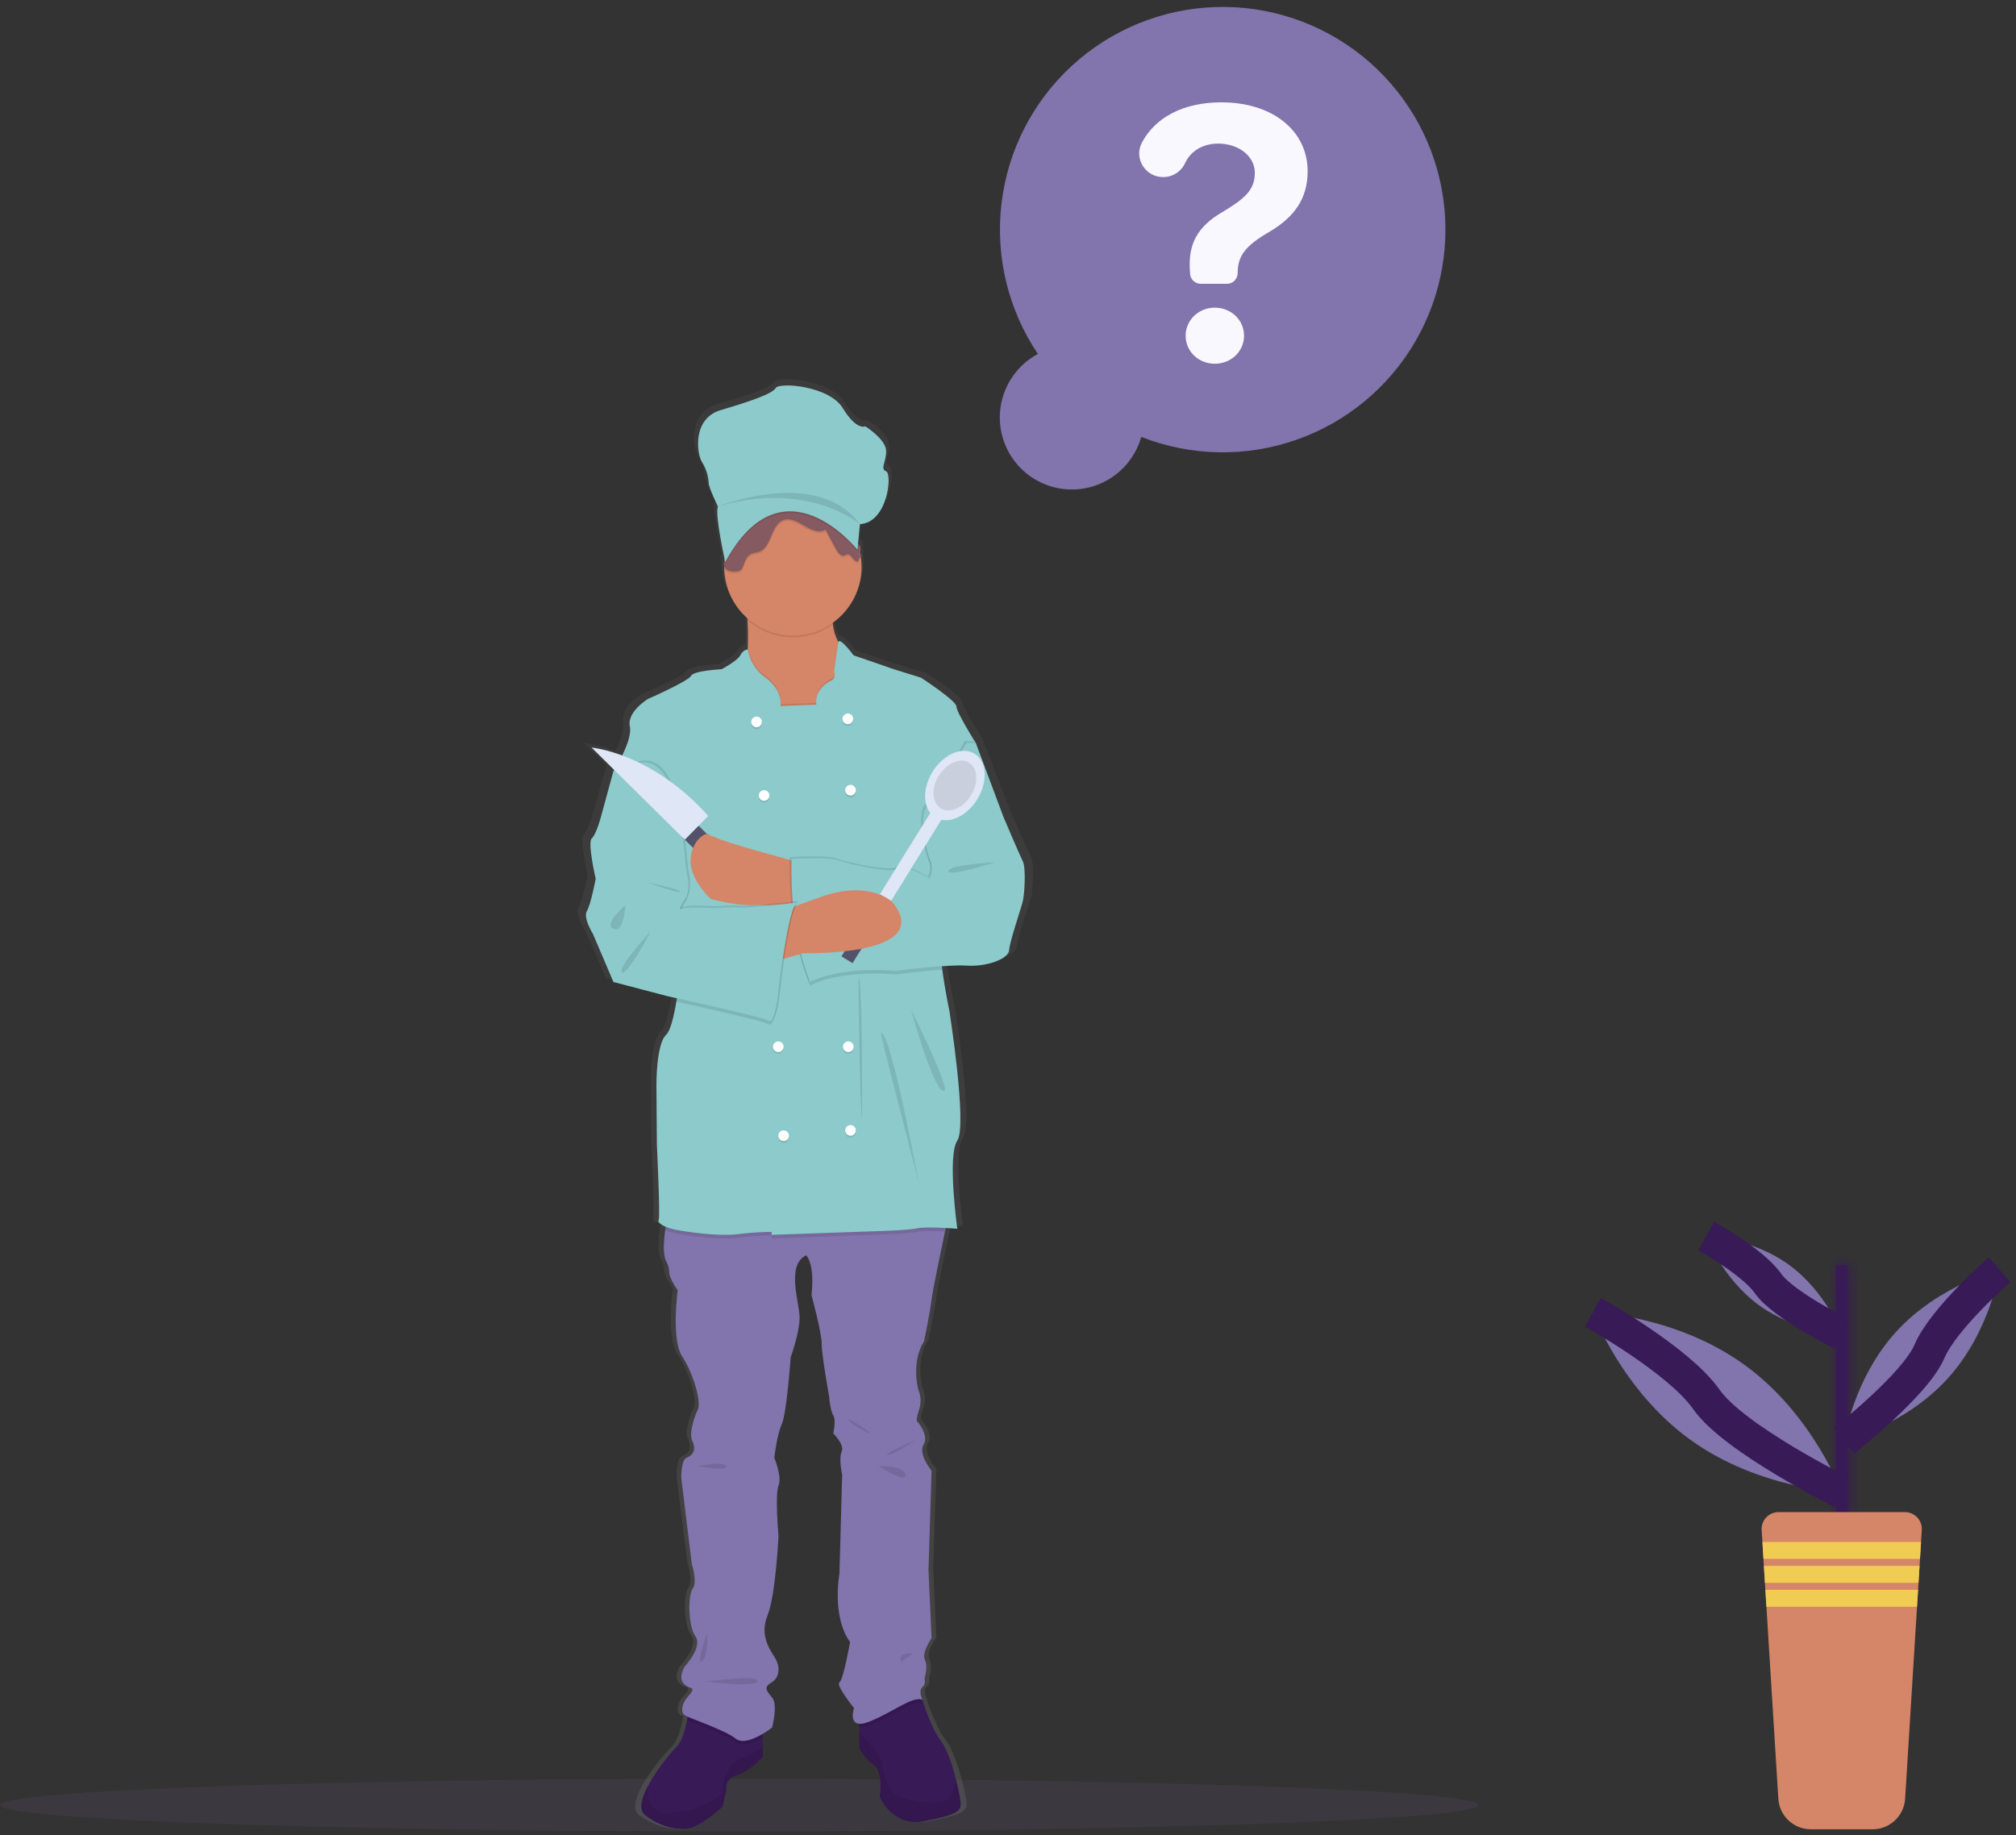 <svg width="123" height="112" viewBox="0 0 123 112" fill="none" xmlns="http://www.w3.org/2000/svg">
<rect x="0" y="0" width="123" height="112" fill="#333333" stroke="none"/>
<path opacity="0.1" d="M45.1 111.758C70.009 111.758 90.201 111.038 90.201 110.15C90.201 109.263 70.009 108.543 45.1 108.543C20.192 108.543 0 109.263 0 110.15C0 111.038 20.192 111.758 45.1 111.758Z" fill="#8274AC"/>
<path d="M62.91 52.313C62.713 51.933 61.675 49.571 61.675 49.571L59.935 45.063C59.935 45.063 58.701 43.162 58.701 42.809C58.701 42.456 56.456 41.044 56.456 41.044C56.456 41.044 54.633 40.501 54.492 40.447C54.352 40.393 52.191 39.678 52.191 39.678C52.191 39.678 51.341 38.559 51.22 38.851L51.219 38.852C51.215 38.845 51.211 38.838 51.206 38.831C51.032 38.506 50.922 38.151 50.882 37.785C50.877 37.752 50.873 37.718 50.869 37.684C51.429 37.304 51.889 36.794 52.207 36.196C52.526 35.599 52.694 34.933 52.697 34.256C52.696 34.078 52.684 33.9 52.661 33.723C52.676 33.713 52.692 33.705 52.709 33.698C52.744 33.682 52.735 33.67 52.709 33.657C52.718 33.653 52.727 33.648 52.736 33.644C52.782 33.624 52.751 33.608 52.706 33.59L52.709 33.589C52.772 33.562 52.692 33.543 52.628 33.514C52.624 33.495 52.621 33.477 52.617 33.458C52.632 33.422 52.64 33.384 52.643 33.346C52.649 33.349 52.654 33.352 52.66 33.355C52.676 33.285 52.675 33.212 52.659 33.142C52.655 33.156 52.65 33.17 52.644 33.184C52.648 33.12 52.635 33.057 52.607 33.001C52.578 32.944 52.535 32.896 52.481 32.862C52.478 32.859 52.474 32.856 52.471 32.854L52.59 31.636C54.345 31.553 54.652 28.567 54.252 28.402C53.852 28.236 54.252 27.877 54.252 27.158C54.252 26.439 52.929 25.638 52.929 25.638C52.929 25.638 52.374 25.914 51.513 24.532C50.651 23.15 47.48 22.929 47.265 23.288C47.049 23.648 45.633 24.118 43.786 24.643C41.94 25.168 42.278 27.351 42.586 27.821C42.84 28.21 42.988 28.657 43.017 29.12C43.017 29.397 43.602 30.558 43.602 30.558C43.417 30.96 43.887 33.163 44.026 33.79C44.024 33.809 44.021 33.828 44.019 33.847C44.018 33.849 44.017 33.851 44.016 33.853C44.009 33.863 44.003 33.874 43.998 33.884C43.968 33.949 43.958 34.022 43.969 34.092C43.959 34.169 43.97 34.248 44 34.319C44.011 34.909 44.147 35.49 44.401 36.023C44.654 36.556 45.018 37.029 45.469 37.41C45.471 37.447 45.474 37.485 45.476 37.524C45.501 38.036 45.516 38.641 45.489 39.22C45.488 39.249 45.486 39.278 45.484 39.308C45.382 39.328 45.286 39.373 45.205 39.437C45.123 39.501 45.058 39.584 45.014 39.678C44.84 40.013 43.83 40.528 43.83 40.528C43.83 40.528 42.063 40.61 41.894 40.936C41.726 41.262 39.173 42.348 39.173 42.348C39.173 42.348 37.826 43.135 38.022 44.031C38.125 44.499 37.837 45.227 37.538 45.815C36.914 45.578 36.264 45.416 35.602 45.332L37.032 46.701C37.002 46.747 36.984 46.774 36.984 46.774L36.171 49.652C36.171 49.652 35.89 50.657 35.609 50.901C35.329 51.146 35.862 53.372 35.862 53.372C35.862 53.372 35.553 54.947 35.301 55.354C35.048 55.762 35.694 56.766 35.694 56.766L36.984 59.699L40.407 60.568C40.407 60.568 40.635 60.616 41.004 60.695C40.992 60.765 40.98 60.835 40.968 60.905C40.803 61.839 40.587 62.698 40.323 62.93C39.678 63.501 39.706 66.053 39.706 66.053L39.734 69.665C39.734 69.665 39.958 74.118 39.846 74.281C39.775 74.383 39.917 74.551 40.292 74.702C40.282 74.769 40.271 74.837 40.261 74.906C40.156 75.645 40.109 76.488 40.351 76.86C40.456 77.062 40.514 77.285 40.52 77.512C40.52 77.865 41.053 78.598 41.053 78.598C41.053 78.598 40.632 81.612 41.333 82.644C42.035 83.676 42.624 85.549 42.287 85.984C42.287 85.984 41.698 87.26 41.978 87.83C42.259 88.401 41.978 88.727 41.614 88.862C41.249 88.998 41.28 90.111 41.28 90.111L41.95 95.406C41.95 95.406 42.315 96.492 42.007 96.873C41.698 97.253 41.698 99.153 42.175 99.805C42.652 100.457 41.502 101.652 41.502 101.652C41.502 101.652 40.8 102.656 41.922 102.982C41.922 102.982 42.147 103.037 41.726 103.471C41.305 103.905 41.221 104.449 41.502 104.639C41.56 104.673 41.621 104.704 41.684 104.729C41.673 104.793 41.662 104.86 41.649 104.931C41.541 105.498 41.338 106.236 40.968 106.594C40.253 107.327 39.635 108.15 39.131 109.042C38.746 109.772 38.578 110.455 39.004 110.775C40.014 111.536 41.305 111.78 42.063 111.481C42.82 111.183 43.886 110.259 43.886 110.259L44.139 109.2C44.139 109.2 43.971 108.549 44.812 108.304C45.654 108.06 46.44 107.191 46.44 107.191V105.783C46.644 105.667 46.84 105.539 47.029 105.399C47.029 105.399 47.422 104.014 47.029 103.552C46.636 103.091 46.496 102.928 47.001 102.629C47.506 102.331 47.574 101.679 47.204 101.109C46.833 100.538 46.243 99.697 46.748 98.502C47.253 97.307 47.438 93.641 47.438 93.641C47.438 93.641 47.203 91.143 47.438 90.573C47.674 90.003 47.169 88.862 47.169 88.862C47.169 88.862 47.337 87.45 47.646 86.799C47.955 86.147 48.207 82.698 48.207 82.698C48.207 82.698 48.769 81.232 48.769 80.282C48.769 79.331 47.899 77.05 49.189 76.453C49.189 76.453 49.751 76.942 49.526 78.897C49.526 78.897 50.171 81.178 50.171 81.884C50.171 82.59 50.648 85.142 50.648 85.142C50.648 85.142 50.704 85.957 50.901 86.255C51.097 86.554 50.901 87.369 50.901 87.369C50.901 87.369 51.63 88.048 51.434 88.482C51.237 88.916 51.468 89.896 51.468 89.896L51.294 95.977C51.294 95.977 50.789 98.583 51.967 100.158C51.967 100.158 51.546 102.466 51.294 102.629C51.041 102.792 52.22 104.204 52.22 104.204C52.22 104.204 51.893 105.119 52.556 105.164V106.675C52.786 107.082 53.102 107.434 53.482 107.707C54.099 108.141 53.847 109.635 53.847 109.635C53.847 109.635 54.633 111.536 56.709 111.128C58.785 110.721 59.066 110.531 58.953 109.852C58.913 109.605 58.823 109.162 58.694 108.661C58.471 107.788 58.129 106.736 57.719 106.217C57.074 105.399 56.54 103.688 56.54 103.688C56.54 103.688 56.288 103.118 56.54 102.928C56.793 102.738 56.681 102.385 56.681 102.385C56.681 102.385 56.926 101.679 56.705 101.244C56.484 100.81 57.13 99.914 57.13 99.914L56.933 95.732L57.13 89.65C57.13 89.65 56.26 88.645 56.625 88.048C56.989 87.45 56.204 86.609 56.204 86.609C56.204 86.609 56.12 86.581 56.344 85.903C56.478 85.502 56.458 85.067 56.288 84.681C56.288 84.681 55.811 82.997 56.653 81.721C56.653 81.721 57.017 80.037 57.13 79.168C57.207 78.564 57.692 76.308 57.98 74.989C57.997 74.914 58.012 74.843 58.027 74.775C58.443 74.797 58.757 74.824 58.757 74.824C58.757 74.824 58.112 70.343 58.757 69.42C59.402 68.497 58.252 61.437 58.252 61.437C58.252 61.437 57.977 60.203 57.807 58.944C57.798 58.872 57.789 58.801 57.78 58.729C58.301 58.688 58.824 58.676 59.346 58.694C60.693 58.776 62.012 58.26 62.04 57.744C62.068 57.228 62.797 55.191 62.91 54.73C63.022 54.268 63.106 52.693 62.91 52.313Z" fill="url(#paint0_linear)"/>
<path d="M46.538 104.696V107.21C46.538 107.21 45.781 108.075 44.97 108.318C44.159 108.562 44.321 109.211 44.321 109.211L44.078 110.265C44.078 110.265 43.05 111.184 42.32 111.482C41.59 111.779 40.347 111.536 39.373 110.779C38.962 110.46 39.125 109.779 39.496 109.053C39.979 108.168 40.574 107.348 41.266 106.615C41.622 106.259 41.817 105.524 41.921 104.959C41.998 104.537 42.023 104.209 42.023 104.209L46.538 104.696Z" fill="#381A56"/>
<path opacity="0.1" d="M46.538 106.571V107.209C46.538 107.209 45.781 108.074 44.97 108.318C44.159 108.561 44.321 109.21 44.321 109.21L44.078 110.264C44.078 110.264 43.05 111.184 42.32 111.481C41.59 111.778 40.347 111.535 39.373 110.778C38.962 110.459 39.125 109.779 39.496 109.052C39.478 109.816 39.704 110.673 40.806 110.643C41.996 110.605 43.142 110.188 44.078 109.453C44.078 109.453 44.05 107.669 45.294 107.263C45.749 107.113 46.171 106.878 46.538 106.571Z" fill="black"/>
<path d="M56.433 111.131C54.432 111.536 53.675 109.644 53.675 109.644C53.675 109.644 53.919 108.157 53.324 107.724C52.956 107.45 52.652 107.1 52.432 106.697V104.21L54.865 102.479L56.182 103.645L56.271 103.723C56.271 103.723 56.784 105.426 57.406 106.241C57.801 106.758 58.131 107.805 58.346 108.674C58.47 109.173 58.557 109.614 58.596 109.86C58.704 110.536 58.434 110.725 56.433 111.131Z" fill="#381A56"/>
<path opacity="0.1" d="M56.433 111.13C54.432 111.535 53.675 109.643 53.675 109.643C53.675 109.643 53.919 108.156 53.324 107.723C52.956 107.449 52.652 107.099 52.432 106.696V105.732C52.818 106.14 53.545 106.93 53.702 107.264C53.919 107.723 53.946 109.4 54.946 109.697C55.946 109.994 57.893 110.265 58.055 109.508C58.123 109.22 58.22 108.94 58.346 108.673C58.47 109.172 58.557 109.613 58.596 109.859C58.704 110.535 58.434 110.724 56.433 111.13Z" fill="black"/>
<path opacity="0.1" d="M42.023 104.209L46.538 104.696V106.025C46.028 106.326 45.298 106.647 44.888 106.318C44.283 105.833 42.482 105.218 41.921 104.959C41.998 104.537 42.023 104.209 42.023 104.209Z" fill="black"/>
<path opacity="0.1" d="M56.271 103.939C55.649 103.723 54.54 104.669 53.081 105.264C52.878 105.36 52.656 105.409 52.432 105.409V104.21L54.865 102.479L56.182 103.645C56.202 103.746 56.232 103.844 56.271 103.939Z" fill="black"/>
<path d="M57.865 74.172C57.865 74.172 57.78 74.57 57.658 75.147C57.38 76.461 56.913 78.707 56.838 79.309C56.73 80.174 56.379 81.85 56.379 81.85C55.567 83.121 56.027 84.797 56.027 84.797C56.191 85.182 56.211 85.615 56.081 86.013C55.865 86.689 55.946 86.716 55.946 86.716C55.946 86.716 56.703 87.554 56.352 88.149C56 88.744 56.838 89.744 56.838 89.744L56.649 95.8L56.838 99.964C56.838 99.964 56.216 100.856 56.429 101.288C56.642 101.721 56.406 102.424 56.406 102.424C56.406 102.424 56.514 102.775 56.27 102.965C56.027 103.154 56.27 103.722 56.27 103.722C55.649 103.505 54.54 104.452 53.08 105.046C51.62 105.641 52.107 104.235 52.107 104.235C52.107 104.235 50.971 102.829 51.215 102.667C51.458 102.505 51.864 100.207 51.864 100.207C50.728 98.639 51.215 96.043 51.215 96.043L51.382 89.99C51.382 89.99 51.161 89.014 51.35 88.582C51.539 88.149 50.836 87.473 50.836 87.473C50.836 87.473 51.026 86.662 50.836 86.365C50.647 86.067 50.593 85.256 50.593 85.256C50.593 85.256 50.133 82.715 50.133 82.012C50.133 81.309 49.511 79.038 49.511 79.038C49.728 77.092 49.187 76.605 49.187 76.605C47.943 77.2 48.782 79.471 48.782 80.417C48.782 81.363 48.241 82.823 48.241 82.823C48.241 82.823 47.998 86.257 47.7 86.906C47.403 87.554 47.24 88.96 47.24 88.96C47.24 88.96 47.727 90.096 47.5 90.663C47.273 91.231 47.5 93.719 47.5 93.719C47.5 93.719 47.322 97.368 46.835 98.558C46.348 99.747 46.916 100.585 47.274 101.153C47.631 101.721 47.565 102.37 47.078 102.667C46.592 102.965 46.727 103.127 47.105 103.586C47.484 104.046 47.105 105.425 47.105 105.425C47.105 105.425 45.564 106.641 44.888 106.101C44.213 105.56 42.05 104.857 41.779 104.668C41.509 104.479 41.59 103.938 41.996 103.505C42.401 103.073 42.185 103.019 42.185 103.019C41.103 102.694 41.779 101.694 41.779 101.694C41.779 101.694 42.888 100.504 42.428 99.856C41.969 99.207 41.969 97.314 42.266 96.936C42.563 96.557 42.212 95.476 42.212 95.476L41.566 90.204C41.566 90.204 41.536 89.095 41.888 88.96C42.239 88.825 42.509 88.501 42.239 87.933C41.969 87.365 42.536 86.094 42.536 86.094C42.861 85.662 42.293 83.796 41.617 82.769C40.941 81.742 41.347 78.741 41.347 78.741C41.347 78.741 40.833 78.011 40.833 77.659C40.828 77.434 40.773 77.212 40.671 77.011C40.437 76.64 40.483 75.8 40.584 75.065C40.683 74.353 40.833 73.739 40.833 73.739L57.865 74.172Z" fill="#8274AC"/>
<path d="M52.567 43.543L47.241 44.787C47.241 44.787 44.619 42.57 45.268 41.38C45.49 40.972 45.589 40.274 45.623 39.536C45.648 38.96 45.634 38.358 45.609 37.848C45.572 37.112 45.511 36.568 45.511 36.568C45.511 36.568 50.972 33.486 50.783 36.568C50.745 37.081 50.757 37.597 50.819 38.108C50.857 38.471 50.963 38.825 51.131 39.149C51.423 39.669 51.783 39.677 51.783 39.677L52.567 43.543Z" fill="#D58668"/>
<path opacity="0.1" d="M50.818 38.108C50.049 38.66 49.114 38.935 48.168 38.888C47.222 38.841 46.32 38.474 45.609 37.848C45.571 37.112 45.511 36.568 45.511 36.568C45.511 36.568 50.972 33.486 50.783 36.568C50.744 37.081 50.756 37.597 50.818 38.108Z" fill="black"/>
<path d="M48.376 38.783C50.69 38.783 52.566 36.907 52.566 34.593C52.566 32.279 50.69 30.402 48.376 30.402C46.062 30.402 44.185 32.279 44.185 34.593C44.185 36.907 46.062 38.783 48.376 38.783Z" fill="#D58668"/>
<path opacity="0.1" d="M52.567 43.542L47.241 44.786C47.241 44.786 44.619 42.569 45.268 41.379C45.49 40.971 45.589 40.273 45.623 39.536C45.74 40.177 46.084 40.755 46.593 41.163C47.809 41.974 47.62 42.974 47.62 42.974L49.81 42.893C49.675 42.001 50.486 41.515 50.756 41.406C51.026 41.298 50.891 40.812 50.891 40.812L51.131 39.148C51.423 39.669 51.783 39.676 51.783 39.676L52.567 43.542Z" fill="black"/>
<path opacity="0.1" d="M57.865 74.172C57.865 74.172 57.78 74.57 57.658 75.147C57.07 75.116 56.292 75.093 55.946 75.172C55.351 75.307 52.972 75.361 52.972 75.361L47.078 75.57V75.388C46.4 75.394 45.723 75.439 45.051 75.524C44.05 75.659 42.482 75.469 41.482 75.307C41.174 75.263 40.873 75.182 40.584 75.065C40.683 74.353 40.833 73.739 40.833 73.739L57.865 74.172Z" fill="black"/>
<path d="M57.406 57.006C57.321 57.511 57.384 58.349 57.492 59.175C57.655 60.428 57.92 61.657 57.92 61.657C57.92 61.657 59.029 68.686 58.407 69.605C57.785 70.524 58.407 74.985 58.407 74.985C58.407 74.985 56.541 74.823 55.947 74.958C55.352 75.093 52.973 75.147 52.973 75.147L47.079 75.356V75.174C46.401 75.18 45.724 75.225 45.051 75.309C44.051 75.445 42.483 75.255 41.483 75.093C40.482 74.931 40.077 74.606 40.185 74.444C40.293 74.282 40.077 69.848 40.077 69.848L40.05 66.253C40.05 66.253 40.023 63.711 40.645 63.144C40.899 62.912 41.107 62.057 41.266 61.127C41.495 59.78 41.618 58.277 41.618 58.277L37.508 47.274L37.427 47.057C37.427 47.057 38.617 45.219 38.428 44.327C38.238 43.435 39.536 42.651 39.536 42.651C39.536 42.651 41.996 41.569 42.158 41.245C42.321 40.92 44.024 40.839 44.024 40.839C44.024 40.839 44.997 40.326 45.165 39.992C45.206 39.9 45.268 39.818 45.347 39.753C45.426 39.689 45.519 39.645 45.618 39.624C45.733 40.273 46.079 40.858 46.592 41.272C47.809 42.083 47.62 43.083 47.62 43.083L49.809 43.002C49.674 42.11 50.485 41.623 50.756 41.515C51.026 41.407 50.891 40.92 50.891 40.92L51.144 39.17C51.261 38.879 52.081 39.992 52.081 39.992C52.081 39.992 54.162 40.704 54.297 40.758C54.432 40.812 56.19 41.353 56.19 41.353C56.19 41.353 58.353 42.759 58.353 43.11C58.353 43.462 59.542 45.354 59.542 45.354C59.542 45.354 59.528 45.43 59.502 45.568C59.228 47.059 57.604 55.844 57.406 57.006Z" fill="#8CCACB"/>
<path d="M48.755 52.626C48.755 52.626 44.078 51.382 43.618 51.085C43.158 50.788 40.455 52.518 43.753 54.87C43.753 54.87 47.786 55.708 48.865 54.87C49.944 54.032 48.755 52.626 48.755 52.626Z" fill="#D58668"/>
<path opacity="0.1" d="M58.866 45.217L59.434 45.244L61.11 49.732C61.11 49.732 62.11 52.084 62.299 52.462C62.489 52.841 62.407 54.409 62.299 54.868C62.191 55.328 61.488 57.356 61.461 57.869C61.434 58.383 60.163 58.897 58.866 58.816C57.568 58.734 54.54 59.14 54.54 59.14C54.54 59.14 51.306 58.802 49.322 59.816C49.322 59.816 48.052 57.194 48.187 52.3C48.187 52.3 50.431 52.165 50.998 52.381C51.566 52.597 54.324 53.219 54.675 52.895C55.027 52.57 56.622 53.49 56.622 53.49C56.703 53.311 56.745 53.118 56.745 52.922C56.745 52.726 56.703 52.532 56.622 52.354C56.352 51.705 55.892 49.678 56.487 49.029C57.081 48.38 58.866 45.217 58.866 45.217Z" fill="black"/>
<path opacity="0.1" d="M57.492 59.173C56.15 59.264 54.649 59.465 54.649 59.465C54.649 59.465 51.416 59.127 49.431 60.141C49.431 60.141 48.16 57.519 48.296 52.625C48.296 52.625 50.54 52.49 51.107 52.706C51.675 52.923 54.433 53.544 54.784 53.22C55.136 52.896 56.731 53.815 56.731 53.815C56.812 53.637 56.854 53.443 56.854 53.247C56.854 53.051 56.812 52.858 56.731 52.679C56.46 52.031 56.001 50.003 56.596 49.354C57.19 48.705 58.975 45.542 58.975 45.542L59.502 45.567C59.228 47.057 57.605 55.843 57.407 57.005C57.321 57.51 57.384 58.347 57.492 59.173Z" fill="black"/>
<path d="M58.975 45.327L59.542 45.354L61.219 49.842C61.219 49.842 62.219 52.194 62.408 52.573C62.597 52.951 62.516 54.519 62.408 54.979C62.3 55.438 61.597 57.466 61.57 57.98C61.543 58.493 60.272 59.007 58.975 58.926C57.677 58.845 54.649 59.25 54.649 59.25C54.649 59.25 51.415 58.912 49.431 59.926C49.431 59.926 48.16 57.304 48.296 52.41C48.296 52.41 50.54 52.275 51.107 52.492C51.675 52.708 54.433 53.33 54.784 53.005C55.136 52.681 56.731 53.6 56.731 53.6C56.812 53.422 56.854 53.228 56.854 53.032C56.854 52.836 56.812 52.643 56.731 52.465C56.46 51.816 56.001 49.788 56.596 49.139C57.19 48.49 58.975 45.327 58.975 45.327Z" fill="#8CCACB"/>
<path d="M53.262 55.255L53.937 55.673L57.696 49.602L57.022 49.184L53.262 55.255Z" fill="#DFE6F5"/>
<path d="M59.623 48.781C60.288 47.708 60.216 46.46 59.463 45.994C58.711 45.528 57.562 46.02 56.898 47.093C56.233 48.166 56.305 49.414 57.057 49.88C57.81 50.346 58.959 49.854 59.623 48.781Z" fill="#DFE6F5"/>
<path opacity="0.1" d="M59.239 48.542C59.716 47.772 59.664 46.877 59.124 46.542C58.584 46.208 57.759 46.561 57.282 47.331C56.806 48.101 56.857 48.997 57.397 49.331C57.937 49.666 58.762 49.312 59.239 48.542Z" fill="black"/>
<path d="M51.34 58.36L52.015 58.777L54.354 55L53.68 54.582L51.34 58.36Z" fill="#53526B"/>
<path d="M47.376 58.627L49.025 58.168C49.025 58.168 57.163 58.384 54.432 55.032C54.432 55.032 52.999 53.653 49.998 54.761C46.997 55.87 46.159 56.005 46.159 56.005L47.376 58.627Z" fill="#D58668"/>
<path opacity="0.1" d="M46.16 44.49C46.339 44.49 46.484 44.344 46.484 44.165C46.484 43.986 46.339 43.841 46.16 43.841C45.981 43.841 45.835 43.986 45.835 44.165C45.835 44.344 45.981 44.49 46.16 44.49Z" fill="black"/>
<path opacity="0.1" d="M51.729 44.298C51.908 44.298 52.053 44.153 52.053 43.974C52.053 43.795 51.908 43.649 51.729 43.649C51.55 43.649 51.404 43.795 51.404 43.974C51.404 44.153 51.55 44.298 51.729 44.298Z" fill="black"/>
<path d="M46.16 44.379C46.339 44.379 46.484 44.234 46.484 44.055C46.484 43.876 46.339 43.73 46.16 43.73C45.981 43.73 45.835 43.876 45.835 44.055C45.835 44.234 45.981 44.379 46.16 44.379Z" fill="white"/>
<path opacity="0.1" d="M46.619 48.975C46.798 48.975 46.943 48.83 46.943 48.651C46.943 48.471 46.798 48.326 46.619 48.326C46.44 48.326 46.294 48.471 46.294 48.651C46.294 48.83 46.44 48.975 46.619 48.975Z" fill="black"/>
<path opacity="0.1" d="M51.891 48.652C52.071 48.652 52.216 48.507 52.216 48.327C52.216 48.148 52.071 48.003 51.891 48.003C51.712 48.003 51.567 48.148 51.567 48.327C51.567 48.507 51.712 48.652 51.891 48.652Z" fill="black"/>
<path d="M46.619 48.868C46.798 48.868 46.943 48.722 46.943 48.543C46.943 48.364 46.798 48.219 46.619 48.219C46.44 48.219 46.294 48.364 46.294 48.543C46.294 48.722 46.44 48.868 46.619 48.868Z" fill="white"/>
<path opacity="0.1" d="M51.756 64.306C51.935 64.306 52.081 64.161 52.081 63.982C52.081 63.803 51.935 63.657 51.756 63.657C51.577 63.657 51.432 63.803 51.432 63.982C51.432 64.161 51.577 64.306 51.756 64.306Z" fill="black"/>
<path opacity="0.1" d="M47.485 64.306C47.664 64.306 47.809 64.161 47.809 63.982C47.809 63.803 47.664 63.657 47.485 63.657C47.306 63.657 47.161 63.803 47.161 63.982C47.161 64.161 47.306 64.306 47.485 64.306Z" fill="black"/>
<path d="M51.756 64.2C51.935 64.2 52.081 64.054 52.081 63.875C52.081 63.696 51.935 63.551 51.756 63.551C51.577 63.551 51.432 63.696 51.432 63.875C51.432 64.054 51.577 64.2 51.756 64.2Z" fill="white"/>
<path opacity="0.1" d="M47.81 69.74C47.989 69.74 48.135 69.594 48.135 69.415C48.135 69.236 47.989 69.091 47.81 69.091C47.631 69.091 47.486 69.236 47.486 69.415C47.486 69.594 47.631 69.74 47.81 69.74Z" fill="black"/>
<path opacity="0.1" d="M51.891 69.415C52.071 69.415 52.216 69.269 52.216 69.09C52.216 68.911 52.071 68.766 51.891 68.766C51.712 68.766 51.567 68.911 51.567 69.09C51.567 69.269 51.712 69.415 51.891 69.415Z" fill="black"/>
<path d="M47.81 69.63C47.989 69.63 48.135 69.485 48.135 69.306C48.135 69.127 47.989 68.981 47.81 68.981C47.631 68.981 47.486 69.127 47.486 69.306C47.486 69.485 47.631 69.63 47.81 69.63Z" fill="white"/>
<path d="M47.485 64.2C47.664 64.2 47.809 64.054 47.809 63.875C47.809 63.696 47.664 63.551 47.485 63.551C47.306 63.551 47.161 63.696 47.161 63.875C47.161 64.054 47.306 64.2 47.485 64.2Z" fill="white"/>
<path d="M51.891 69.306C52.071 69.306 52.216 69.161 52.216 68.982C52.216 68.802 52.071 68.657 51.891 68.657C51.712 68.657 51.567 68.802 51.567 68.982C51.567 69.161 51.712 69.306 51.891 69.306Z" fill="white"/>
<path d="M51.729 44.191C51.908 44.191 52.053 44.046 52.053 43.866C52.053 43.687 51.908 43.542 51.729 43.542C51.55 43.542 51.404 43.687 51.404 43.866C51.404 44.046 51.55 44.191 51.729 44.191Z" fill="white"/>
<path d="M51.891 48.543C52.071 48.543 52.216 48.398 52.216 48.219C52.216 48.04 52.071 47.895 51.891 47.895C51.712 47.895 51.567 48.04 51.567 48.219C51.567 48.398 51.712 48.543 51.891 48.543Z" fill="white"/>
<path opacity="0.1" d="M52.378 59.601C52.378 59.601 52.432 67.008 52.594 68.333C52.594 68.333 52.653 59.95 52.378 59.601Z" fill="black"/>
<path opacity="0.1" d="M53.756 63.034C53.645 63.034 55.973 71.713 56.081 72.334C56.19 72.956 54.405 63.034 53.756 63.034Z" fill="black"/>
<path opacity="0.1" d="M55.595 61.629C55.595 61.71 56.893 66.333 57.542 66.576C58.191 66.82 55.595 61.629 55.595 61.629Z" fill="black"/>
<path opacity="0.1" d="M60.705 52.626C60.705 52.626 57.947 52.749 57.866 53.147C57.785 53.545 60.705 52.626 60.705 52.626Z" fill="black"/>
<path opacity="0.1" d="M55.838 87.881C55.838 87.881 53.864 88.719 54.161 88.773C54.459 88.827 55.838 87.881 55.838 87.881Z" fill="black"/>
<path opacity="0.1" d="M51.755 86.637C51.678 86.464 53.08 87.34 53.08 87.448C53.08 87.556 51.863 86.88 51.755 86.637Z" fill="black"/>
<path opacity="0.1" d="M53.594 89.474C53.594 89.474 55.135 89.396 55.243 89.989C55.352 90.582 53.594 89.474 53.594 89.474Z" fill="black"/>
<path opacity="0.1" d="M42.509 89.472C42.509 89.472 44.185 89.144 44.32 89.472C44.455 89.8 42.509 89.472 42.509 89.472Z" fill="black"/>
<path opacity="0.1" d="M43.132 99.668C43.132 99.668 43.241 101.047 42.835 101.371C42.429 101.696 43.132 99.668 43.132 99.668Z" fill="black"/>
<path opacity="0.1" d="M42.926 102.587C43.455 102.641 46.24 102.154 46.212 102.587C46.185 103.02 42.926 102.587 42.926 102.587Z" fill="black"/>
<path opacity="0.1" d="M55.703 100.912C55.703 100.912 54.753 100.766 54.985 101.407L55.703 100.912Z" fill="black"/>
<path opacity="0.1" d="M38.049 46.948H37.535L36.751 49.814C36.751 49.814 36.481 50.814 36.21 51.057C35.94 51.301 36.454 53.518 36.454 53.518C36.454 53.518 36.156 55.086 35.913 55.491C35.67 55.897 36.291 56.897 36.291 56.897L37.535 59.817L40.833 60.682C40.833 60.682 46.646 61.953 46.916 62.142C47.187 62.331 47.43 62.061 47.619 60.304C47.809 58.546 48.322 55.14 48.728 54.978C48.728 54.978 45.483 55.329 45.213 55.275C44.943 55.221 43.645 55.302 43.645 55.302C43.645 55.302 41.942 55.194 41.672 55.356C41.401 55.518 42.023 54.571 42.023 54.571C42.137 54.137 42.137 53.681 42.023 53.247C41.834 52.517 41.725 44.245 38.049 46.948Z" fill="black"/>
<path opacity="0.1" d="M48.619 55.303C48.213 55.465 47.7 58.871 47.51 60.629C47.321 62.386 47.078 62.657 46.807 62.467C46.588 62.314 42.713 61.446 41.265 61.126C41.493 59.78 41.617 58.277 41.617 58.277L37.507 47.273H37.94C41.617 44.57 41.725 52.843 41.914 53.573C42.028 54.007 42.028 54.462 41.914 54.896C41.914 54.896 41.292 55.844 41.563 55.681C41.833 55.519 43.536 55.627 43.536 55.627C43.536 55.627 44.834 55.546 45.104 55.6C45.375 55.654 48.619 55.303 48.619 55.303Z" fill="black"/>
<path d="M37.94 47.057H37.427L36.643 49.923C36.643 49.923 36.372 50.924 36.102 51.167C35.831 51.41 36.345 53.627 36.345 53.627C36.345 53.627 36.048 55.195 35.804 55.601C35.561 56.006 36.183 57.007 36.183 57.007L37.427 59.926L40.725 60.791C40.725 60.791 46.538 62.062 46.808 62.251C47.078 62.441 47.322 62.17 47.511 60.413C47.7 58.656 48.214 55.249 48.619 55.087C48.619 55.087 45.375 55.438 45.105 55.384C44.834 55.33 43.537 55.411 43.537 55.411C43.537 55.411 41.833 55.303 41.563 55.465C41.293 55.628 41.914 54.68 41.914 54.68C42.028 54.246 42.028 53.791 41.914 53.357C41.725 52.627 41.617 44.354 37.94 47.057Z" fill="#8CCACB"/>
<path opacity="0.1" d="M39.698 56.843C39.698 56.843 38.211 59.654 37.941 59.33C37.67 59.006 39.698 56.843 39.698 56.843Z" fill="black"/>
<path opacity="0.1" d="M38.157 55.242C38.157 55.242 36.778 56.384 37.426 56.681C38.075 56.978 38.157 55.242 38.157 55.242Z" fill="black"/>
<path opacity="0.1" d="M39.455 53.843C39.563 53.87 41.455 54.246 41.482 54.409C41.509 54.573 39.455 53.843 39.455 53.843Z" fill="black"/>
<path opacity="0.1" d="M52.578 34.036C52.52 34.057 52.469 34.097 52.436 34.149C52.402 34.202 52.388 34.264 52.394 34.326C52.283 34.423 52.129 34.309 52.039 34.184C51.948 34.061 51.845 33.909 51.708 33.926C51.643 33.947 51.579 33.973 51.519 34.005C51.302 34.074 51.12 33.82 50.998 33.597C50.788 33.207 50.577 32.817 50.366 32.427C49.943 32.673 49.443 32.415 49.024 32.161C48.604 31.907 48.105 31.648 47.681 31.894C47.059 32.253 47.036 33.45 46.392 33.745C46.184 33.84 45.943 33.82 45.75 33.951C45.56 34.081 45.457 34.33 45.372 34.569C45.34 34.706 45.266 34.828 45.16 34.919C45.093 34.954 45.017 34.972 44.941 34.972C44.75 35.004 44.554 34.977 44.379 34.893C44.288 34.835 44.218 34.748 44.183 34.646C44.148 34.544 44.148 34.432 44.184 34.33C44.19 34.32 44.195 34.309 44.202 34.299C44.271 34.215 44.333 34.126 44.388 34.032C44.453 33.86 44.36 33.66 44.38 33.474C44.414 33.156 44.75 32.988 44.807 32.676C44.831 32.554 44.806 32.423 44.829 32.3C44.832 32.283 44.837 32.267 44.842 32.252L44.644 32.388C44.866 32.13 44.977 31.771 45.139 31.457C45.32 31.114 45.568 30.811 45.868 30.566C46.169 30.321 46.516 30.14 46.889 30.033C47.594 29.827 48.339 29.884 49.051 30.058C49.727 30.226 50.376 30.493 50.975 30.85C51.189 30.965 51.379 31.12 51.535 31.306C51.666 31.499 51.777 31.704 51.867 31.919C52.077 32.354 52.65 32.756 52.194 32.816C51.814 32.867 52.16 33.133 52.359 33.313C52.404 33.348 52.443 33.39 52.474 33.438C52.507 33.507 52.522 33.582 52.518 33.658C52.513 33.734 52.49 33.807 52.45 33.872C52.373 33.969 52.684 33.989 52.578 34.036Z" fill="black"/>
<path d="M52.578 33.929C52.519 33.95 52.469 33.989 52.435 34.042C52.402 34.094 52.387 34.157 52.393 34.219C52.283 34.316 52.128 34.201 52.038 34.077C51.947 33.954 51.845 33.801 51.707 33.819C51.642 33.839 51.579 33.866 51.518 33.898C51.302 33.967 51.119 33.713 50.998 33.49C50.787 33.099 50.576 32.709 50.365 32.32C49.943 32.565 49.443 32.308 49.023 32.054C48.604 31.799 48.104 31.541 47.68 31.787C47.058 32.146 47.036 33.343 46.391 33.638C46.184 33.733 45.942 33.713 45.75 33.843C45.559 33.973 45.457 34.223 45.371 34.462C45.34 34.598 45.266 34.72 45.159 34.811C45.092 34.846 45.017 34.865 44.941 34.864C44.75 34.897 44.553 34.869 44.379 34.785C44.287 34.728 44.218 34.641 44.182 34.538C44.147 34.436 44.148 34.325 44.184 34.223C44.189 34.212 44.195 34.202 44.201 34.192C44.271 34.108 44.333 34.019 44.387 33.925C44.452 33.753 44.359 33.553 44.38 33.367C44.413 33.049 44.75 32.881 44.807 32.568C44.831 32.446 44.806 32.315 44.828 32.192C44.832 32.176 44.836 32.16 44.842 32.145L44.644 32.281C44.865 32.022 44.977 31.663 45.139 31.35C45.319 31.006 45.567 30.703 45.868 30.458C46.169 30.213 46.516 30.032 46.889 29.925C47.594 29.72 48.339 29.776 49.05 29.95C49.727 30.119 50.375 30.386 50.974 30.743C51.188 30.858 51.378 31.012 51.534 31.198C51.665 31.391 51.776 31.596 51.866 31.811C52.076 32.246 52.649 32.648 52.193 32.709C51.813 32.76 52.159 33.026 52.358 33.205C52.403 33.241 52.442 33.283 52.473 33.331C52.506 33.399 52.521 33.475 52.517 33.551C52.513 33.627 52.49 33.7 52.449 33.764C52.373 33.862 52.684 33.881 52.578 33.929Z" fill="#865A61"/>
<path opacity="0.1" d="M52.359 33.205L52.316 33.661C52.316 33.661 47.778 27.91 44.249 34.404C44.249 34.404 44.231 34.325 44.202 34.192C44.271 34.108 44.334 34.019 44.388 33.925C44.453 33.753 44.36 33.553 44.381 33.367C44.414 33.049 44.75 32.881 44.808 32.568C44.831 32.446 44.807 32.315 44.829 32.192C44.833 32.176 44.837 32.16 44.842 32.145L44.644 32.281C44.866 32.022 44.977 31.663 45.14 31.35C45.32 31.006 45.568 30.703 45.869 30.458C46.169 30.213 46.517 30.032 46.889 29.925C47.595 29.72 48.34 29.776 49.051 29.95C49.728 30.119 50.376 30.386 50.975 30.743C51.189 30.858 51.379 31.012 51.535 31.198C51.666 31.391 51.777 31.596 51.867 31.811C52.077 32.246 52.65 32.648 52.194 32.709C51.814 32.76 52.16 33.026 52.359 33.205Z" fill="black"/>
<g opacity="0.1">
<path opacity="0.1" d="M52.471 33.869C52.448 33.894 52.432 33.924 52.423 33.957C52.414 33.989 52.413 34.023 52.419 34.056C52.309 34.154 52.154 34.039 52.065 33.915C51.974 33.791 51.871 33.639 51.734 33.656C51.668 33.677 51.605 33.703 51.544 33.735C51.328 33.804 51.145 33.55 51.024 33.328C50.813 32.937 50.602 32.547 50.392 32.157C49.969 32.403 49.469 32.145 49.05 31.891C48.63 31.637 48.13 31.379 47.706 31.624C47.085 31.983 47.062 33.18 46.417 33.476C46.21 33.571 45.969 33.55 45.776 33.681C45.586 33.811 45.483 34.061 45.398 34.3C45.366 34.436 45.292 34.558 45.186 34.649C45.118 34.684 45.043 34.702 44.967 34.702C44.776 34.734 44.58 34.707 44.405 34.623C44.3 34.553 44.225 34.448 44.194 34.326C44.173 34.423 44.181 34.524 44.219 34.615C44.257 34.707 44.322 34.785 44.405 34.839C44.58 34.923 44.776 34.951 44.967 34.918C45.043 34.919 45.118 34.901 45.186 34.865C45.292 34.774 45.366 34.652 45.398 34.516C45.483 34.277 45.586 34.027 45.776 33.897C45.969 33.767 46.21 33.787 46.417 33.692C47.062 33.397 47.085 32.2 47.706 31.84C48.13 31.595 48.63 31.854 49.05 32.108C49.469 32.362 49.969 32.619 50.392 32.374C50.602 32.763 50.813 33.153 51.024 33.544C51.145 33.767 51.328 34.021 51.544 33.952C51.605 33.92 51.668 33.893 51.734 33.873C51.871 33.855 51.974 34.008 52.065 34.131C52.154 34.255 52.309 34.37 52.419 34.273C52.413 34.211 52.428 34.148 52.462 34.096C52.495 34.043 52.545 34.004 52.604 33.983C52.688 33.945 52.509 33.925 52.471 33.869Z" fill="black"/>
<path opacity="0.1" d="M52.118 32.788C52.15 32.775 52.185 32.767 52.22 32.763C52.421 32.736 52.422 32.643 52.342 32.51C52.304 32.53 52.263 32.543 52.22 32.547C52.003 32.575 52.023 32.675 52.118 32.788Z" fill="black"/>
<path opacity="0.1" d="M52.532 33.696C52.547 33.626 52.547 33.554 52.531 33.484C52.521 33.528 52.503 33.568 52.476 33.603C52.442 33.646 52.484 33.674 52.532 33.696Z" fill="black"/>
<path opacity="0.1" d="M44.413 33.384C44.41 33.396 44.408 33.408 44.407 33.421C44.402 33.519 44.409 33.616 44.428 33.712C44.44 33.602 44.435 33.492 44.413 33.384Z" fill="black"/>
<path opacity="0.1" d="M44.852 32.063C44.801 32.16 44.74 32.251 44.67 32.334L44.845 32.214C44.844 32.164 44.846 32.114 44.852 32.063Z" fill="black"/>
</g>
<path d="M44.248 34.297C44.248 34.297 43.596 31.38 43.803 30.912C43.803 30.912 43.24 29.756 43.24 29.481C43.213 29.022 43.07 28.577 42.825 28.188C42.528 27.72 42.202 25.546 43.981 25.023C45.761 24.5 47.125 24.032 47.333 23.674C47.541 23.317 50.596 23.537 51.426 24.913C52.257 26.289 52.791 26.014 52.791 26.014C52.791 26.014 54.066 26.812 54.066 27.527C54.066 28.243 53.68 28.6 54.066 28.765C54.452 28.931 54.155 31.903 52.464 31.985L52.316 33.554C52.316 33.554 47.778 27.802 44.248 34.297Z" fill="#8CCACB"/>
<path opacity="0.1" d="M43.804 30.91C43.804 30.91 49.847 28.455 52.465 31.983C52.465 31.983 49.288 29.283 43.804 30.91Z" fill="black"/>
<path d="M41.62 51.082L42.462 50.23L44.843 52.584L44.001 53.436L41.811 51.272L41.62 51.082Z" fill="#53526B"/>
<path d="M36.094 45.62C36.094 45.62 39.78 45.934 43.211 49.795L41.781 51.242L36.094 45.62Z" fill="#DFE6F5"/>
<path d="M47.15 52.525C47.15 52.525 43.607 51.233 43.259 50.924C42.911 50.615 40.863 52.412 43.362 54.855C43.362 54.855 46.416 55.725 47.234 54.855C48.051 53.984 47.15 52.525 47.15 52.525Z" fill="#D58668"/>
<mask id="path-71-inside-1" fill="white">
<path d="M112.727 77.207H112.006V93.415H112.727V77.207Z"/>
</mask>
<path d="M112.727 77.207H112.006V93.415H112.727V77.207Z" fill="#381A56"/>
<path d="M112.006 77.207V76.207H111.006V77.207H112.006ZM112.727 77.207H113.727V76.207H112.727V77.207ZM112.727 93.415V94.415H113.727V93.415H112.727ZM112.006 93.415H111.006V94.415H112.006V93.415ZM112.006 78.207H112.727V76.207H112.006V78.207ZM111.727 77.207V93.415H113.727V77.207H111.727ZM112.727 92.415H112.006V94.415H112.727V92.415ZM113.006 93.415V77.207H111.006V93.415H113.006Z" fill="#381A56" mask="url(#path-71-inside-1)"/>
<path d="M117.251 93.368L117.206 94.098L117.142 95.128L117.116 95.558L117.052 96.589L117.025 97.019L116.961 98.049L116.235 109.768C116.203 110.272 115.981 110.745 115.613 111.091C115.245 111.437 114.759 111.63 114.254 111.63H110.48C109.975 111.63 109.489 111.437 109.121 111.091C108.753 110.745 108.531 110.272 108.5 109.768L107.773 98.049L107.709 97.019L107.683 96.589L107.618 95.558L107.592 95.128L107.528 94.098L107.482 93.368C107.474 93.228 107.494 93.087 107.542 92.955C107.589 92.823 107.664 92.702 107.76 92.6C107.856 92.498 107.972 92.416 108.101 92.361C108.23 92.305 108.369 92.276 108.509 92.276H116.226C116.366 92.276 116.505 92.305 116.634 92.361C116.763 92.416 116.879 92.498 116.975 92.6C117.071 92.703 117.145 92.823 117.193 92.955C117.24 93.087 117.26 93.228 117.251 93.368Z" fill="#D58668"/>
<path d="M117.206 94.097L117.143 95.127H107.592L107.528 94.097H117.206Z" fill="#F1CC53"/>
<path d="M117.115 95.557L117.051 96.588H107.682L107.617 95.557H117.115Z" fill="#F1CC53"/>
<path d="M117.024 97.018L116.961 98.048H107.773L107.709 97.018H117.024Z" fill="#F1CC53"/>
<path d="M106.428 83.283C110.621 86.316 112.366 91.06 112.366 91.06C112.366 91.06 107.314 90.887 103.121 87.854C98.929 84.821 97.183 80.077 97.183 80.077C97.183 80.077 102.235 80.25 106.428 83.283Z" fill="#8274AC"/>
<path d="M97.183 80.077C97.183 80.077 102.427 82.988 104.109 85.398C105.791 87.807 112.366 91.06 112.366 91.06" fill="#381A56"/>
<path d="M97.183 80.077C97.183 80.077 102.427 82.988 104.109 85.398C105.791 87.807 112.366 91.06 112.366 91.06" stroke="#381A56" stroke-width="2" stroke-miterlimit="10"/>
<path d="M109.134 77.173C111.416 78.824 112.367 81.406 112.367 81.406C112.367 81.406 109.617 81.311 107.335 79.661C105.053 78.01 104.103 75.428 104.103 75.428C104.103 75.428 106.852 75.522 109.134 77.173Z" fill="#8274AC"/>
<path d="M104.103 75.428C104.103 75.428 106.957 77.012 107.872 78.324C108.788 79.635 112.367 81.406 112.367 81.406" fill="#381A56"/>
<path d="M104.103 75.428C104.103 75.428 106.957 77.012 107.872 78.324C108.788 79.635 112.367 81.406 112.367 81.406" stroke="#381A56" stroke-width="2" stroke-miterlimit="10"/>
<path d="M115.683 81.274C113.062 84.155 112.507 87.919 112.507 87.919C112.507 87.919 116.203 87.013 118.824 84.132C121.445 81.251 121.999 77.486 121.999 77.486C121.999 77.486 118.304 78.393 115.683 81.274Z" fill="#8274AC"/>
<path d="M121.999 77.486C121.999 77.486 118.585 80.439 117.717 82.474C116.85 84.509 112.507 87.919 112.507 87.919" fill="#381A56"/>
<path d="M121.999 77.486C121.999 77.486 118.585 80.439 117.717 82.474C116.85 84.509 112.507 87.919 112.507 87.919" stroke="#381A56" stroke-width="2" stroke-miterlimit="10"/>
<path d="M63.323 21.599C61.509 18.903 60.721 15.645 61.103 12.418C61.484 9.19 63.01 6.206 65.403 4.007C67.796 1.808 70.898 0.539 74.146 0.43C77.394 0.322 80.574 1.381 83.108 3.416C85.642 5.451 87.364 8.326 87.96 11.521C88.555 14.716 87.987 18.019 86.356 20.831C84.726 23.642 82.142 25.777 79.073 26.846C76.004 27.916 72.654 27.851 69.629 26.662C69.433 27.362 69.066 28.003 68.562 28.526C68.058 29.05 67.431 29.44 66.739 29.662C66.047 29.884 65.311 29.931 64.596 29.799C63.881 29.667 63.21 29.359 62.643 28.904C62.077 28.449 61.631 27.861 61.348 27.191C61.064 26.522 60.951 25.793 61.018 25.069C61.086 24.345 61.332 23.649 61.734 23.044C62.136 22.438 62.682 21.942 63.323 21.599Z" fill="#8274AC"/>
<path d="M74.523 6.245C77.639 6.245 79.782 7.973 79.782 10.457C79.782 12.102 78.985 13.241 77.448 14.146C76.002 14.985 75.512 15.6 75.512 16.664C75.512 16.75 75.495 16.835 75.462 16.915C75.429 16.994 75.38 17.067 75.32 17.128C75.259 17.189 75.186 17.237 75.107 17.27C75.027 17.303 74.942 17.32 74.855 17.32H73.263C73.093 17.32 72.929 17.254 72.807 17.136C72.684 17.018 72.613 16.857 72.607 16.686L72.604 16.605C72.463 14.894 73.061 13.831 74.565 12.95C75.969 12.111 76.559 11.579 76.559 10.549C76.559 9.519 75.562 8.763 74.324 8.763C73.383 8.763 72.638 9.22 72.297 9.968C72.177 10.221 71.987 10.435 71.749 10.583C71.511 10.732 71.236 10.809 70.956 10.806C69.877 10.806 69.164 9.659 69.669 8.705C70.467 7.196 72.152 6.245 74.523 6.245ZM72.338 20.485C72.338 19.53 73.136 18.774 74.116 18.774C75.105 18.774 75.902 19.522 75.902 20.485C75.902 21.449 75.105 22.197 74.116 22.197C73.127 22.197 72.338 21.449 72.338 20.485Z" fill="#F9F8FF"/>
<defs>
<linearGradient id="paint0_linear" x1="49.135" y1="111.605" x2="49.135" y2="23.136" gradientUnits="userSpaceOnUse">
<stop stop-color="#808080" stop-opacity="0.25"/>
<stop offset="0.535" stop-color="#808080" stop-opacity="0.12"/>
<stop offset="1" stop-color="#808080" stop-opacity="0.1"/>
</linearGradient>
</defs>
</svg>
